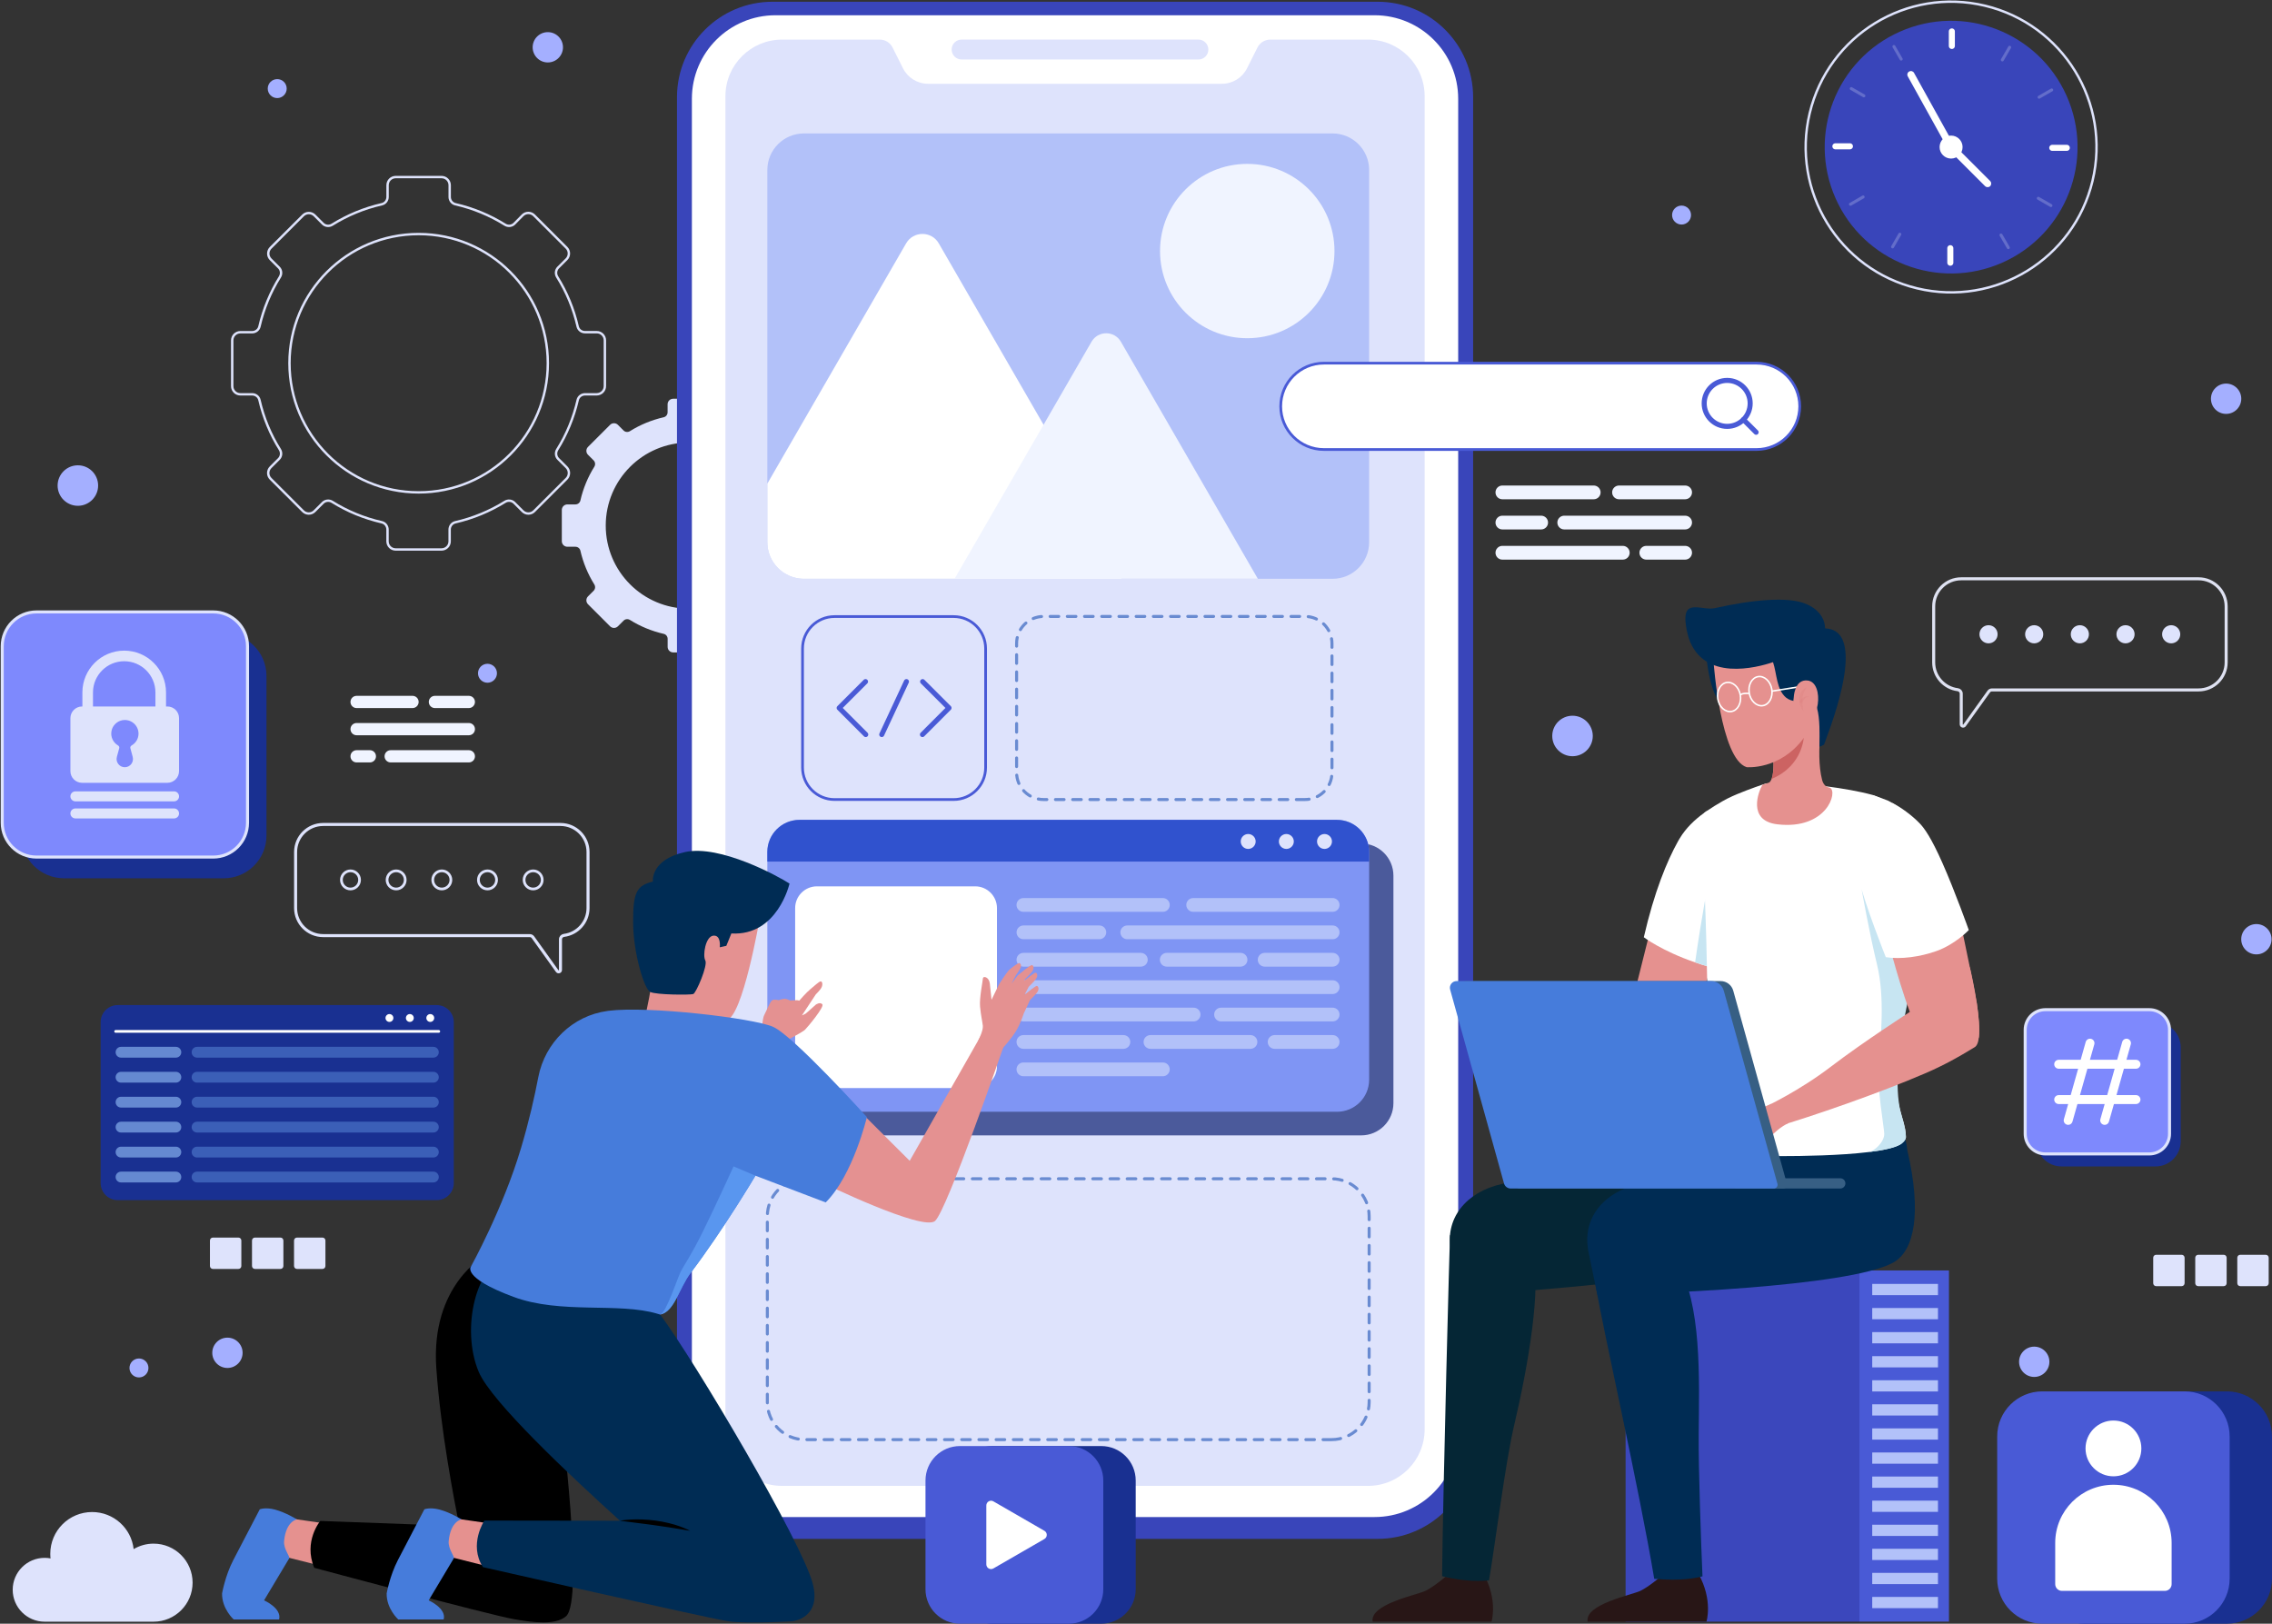 <svg width="750" height="536" viewBox="0 0 750 536" fill="none" xmlns="http://www.w3.org/2000/svg">
<rect x="0" y="0" width="750" height="536" fill="#333333" stroke="none"/>
<title>Mobile App Development Services Mobile</title>
<g clip-path="url(#clip0_33_6375)">
<path d="M199.677 127.467V112.341C199.677 110.866 198.481 109.656 196.99 109.656H193.092C191.955 109.656 190.937 108.888 190.686 107.767C189.342 101.894 187.039 96.375 183.938 91.417C183.318 90.428 183.436 89.144 184.263 88.318L187.009 85.573C188.058 84.525 188.058 82.828 187.009 81.781L176.305 71.082C175.257 70.034 173.559 70.034 172.51 71.082L169.794 73.842C168.967 74.668 167.682 74.786 166.693 74.166C161.717 71.067 156.21 68.766 150.334 67.423C149.226 67.172 148.444 66.154 148.444 65.017V61.136C148.444 59.661 147.248 58.451 145.757 58.451H130.623C129.147 58.451 127.936 59.646 127.936 61.136V65.017C127.936 66.154 127.168 67.172 126.046 67.423C120.17 68.766 114.648 71.067 109.672 74.166C108.683 74.786 107.398 74.668 106.571 73.842L103.84 71.112C102.792 70.064 101.094 70.064 100.045 71.112L89.341 81.81C88.293 82.858 88.293 84.555 89.341 85.603L92.073 88.333C92.899 89.159 93.017 90.443 92.397 91.431C89.297 96.404 87.008 101.909 85.65 107.782C85.399 108.888 84.38 109.67 83.243 109.67H79.345C77.869 109.67 76.658 110.866 76.658 112.356V127.482C76.658 128.957 77.854 130.167 79.345 130.167H83.243C84.38 130.167 85.399 130.935 85.65 132.056C86.993 137.929 89.297 143.448 92.397 148.406C93.017 149.395 92.899 150.679 92.073 151.505L89.326 154.25C88.278 155.298 88.278 156.995 89.326 158.042L100.031 168.741C101.079 169.788 102.777 169.788 103.825 168.741L106.571 165.996C107.398 165.17 108.683 165.052 109.672 165.671C114.633 168.77 120.155 171.057 126.031 172.4C127.139 172.651 127.921 173.669 127.921 174.806V178.701C127.921 180.177 129.117 181.387 130.608 181.387H145.742C147.218 181.387 148.429 180.192 148.429 178.701V174.806C148.429 173.669 149.212 172.651 150.319 172.4C156.195 171.057 161.703 168.755 166.678 165.671C167.668 165.052 168.952 165.17 169.779 165.996L172.525 168.741C173.573 169.788 175.271 169.788 176.32 168.741L187.024 158.042C188.072 156.995 188.072 155.298 187.024 154.25L184.278 151.505C183.451 150.679 183.333 149.395 183.953 148.406C187.054 143.448 189.342 137.929 190.7 132.056C190.951 130.949 191.97 130.167 193.107 130.167H197.005C198.481 130.138 199.677 128.942 199.677 127.467ZM138.197 162.543C114.633 162.543 95.557 143.433 95.557 119.882C95.557 96.36 114.633 77.265 138.197 77.265C161.762 77.265 180.838 96.375 180.838 119.882C180.838 143.433 161.762 162.543 138.197 162.543Z" stroke="#DEE3FC" stroke-width="0.79" stroke-miterlimit="10"/>
<path d="M269.278 178.657V168.342C269.278 167.339 268.466 166.512 267.447 166.512H264.789C264.007 166.512 263.328 165.981 263.151 165.228C262.235 161.229 260.67 157.467 258.559 154.087C258.131 153.409 258.219 152.538 258.78 151.977L260.641 150.118C261.349 149.41 261.349 148.244 260.641 147.535L253.347 140.246C252.638 139.537 251.472 139.537 250.763 140.246L248.903 142.105C248.342 142.666 247.471 142.754 246.791 142.326C243.41 140.216 239.645 138.652 235.644 137.737C234.891 137.56 234.359 136.881 234.359 136.099V133.458C234.359 132.454 233.547 131.628 232.529 131.628H222.208C221.204 131.628 220.377 132.44 220.377 133.458V136.099C220.377 136.881 219.846 137.56 219.093 137.737C215.092 138.652 211.327 140.216 207.946 142.326C207.266 142.754 206.395 142.666 205.834 142.105L203.974 140.246C203.265 139.537 202.099 139.537 201.39 140.246L194.096 147.535C193.388 148.244 193.388 149.41 194.096 150.118L195.957 151.977C196.518 152.538 196.606 153.409 196.178 154.087C194.067 157.467 192.502 161.229 191.586 165.228C191.409 165.981 190.73 166.512 189.947 166.512H187.29C186.286 166.512 185.459 167.324 185.459 168.342V178.657C185.459 179.66 186.271 180.487 187.29 180.487H189.947C190.73 180.487 191.409 181.018 191.586 181.77C192.502 185.77 194.067 189.532 196.178 192.912C196.606 193.59 196.518 194.461 195.957 195.022L194.096 196.881C193.388 197.589 193.388 198.755 194.096 199.464L201.39 206.753C202.099 207.462 203.265 207.462 203.974 206.753L205.849 204.879C206.41 204.318 207.281 204.23 207.96 204.658C211.341 206.768 215.106 208.332 219.108 209.247C219.861 209.424 220.392 210.103 220.392 210.885V213.541C220.392 214.545 221.204 215.371 222.223 215.371H232.543C233.547 215.371 234.374 214.559 234.374 213.541V210.885C234.374 210.103 234.906 209.424 235.659 209.247C239.66 208.332 243.425 206.768 246.806 204.658C247.485 204.23 248.356 204.318 248.917 204.879L250.793 206.753C251.501 207.462 252.668 207.462 253.376 206.753L260.67 199.464C261.379 198.755 261.379 197.589 260.67 196.881L258.795 195.007C258.234 194.446 258.145 193.576 258.574 192.897C260.685 189.518 262.25 185.755 263.165 181.756C263.343 181.003 264.022 180.472 264.804 180.472H267.462C268.466 180.487 269.278 179.675 269.278 178.657ZM227.376 200.924C212.227 200.924 199.958 188.632 199.958 173.492C199.958 158.367 212.227 146.089 227.376 146.089C242.524 146.089 254.794 158.381 254.794 173.492C254.809 188.647 242.539 200.924 227.376 200.924Z" fill="#DEE3FC"/>
<path d="M75.079 451.579C77.843 451.579 80.084 449.339 80.084 446.576C80.084 443.813 77.843 441.574 75.079 441.574C72.314 441.574 70.073 443.813 70.073 446.576C70.073 449.339 72.314 451.579 75.079 451.579Z" fill="#A4AFFF"/>
<path d="M744.847 315.051C747.611 315.051 749.852 312.812 749.852 310.049C749.852 307.286 747.611 305.046 744.847 305.046C742.083 305.046 739.842 307.286 739.842 310.049C739.842 312.812 742.083 315.051 744.847 315.051Z" fill="#A4AFFF"/>
<path d="M734.851 136.631C737.615 136.631 739.856 134.391 739.856 131.628C739.856 128.866 737.615 126.626 734.851 126.626C732.087 126.626 729.846 128.866 729.846 131.628C729.846 134.391 732.087 136.631 734.851 136.631Z" fill="#A4AFFF"/>
<path d="M555.092 74.123C556.821 74.123 558.222 72.722 558.222 70.994C558.222 69.266 556.821 67.866 555.092 67.866C553.363 67.866 551.962 69.266 551.962 70.994C551.962 72.722 553.363 74.123 555.092 74.123Z" fill="#A4AFFF"/>
<path d="M94.641 29.248C94.641 30.974 93.238 32.376 91.511 32.376C89.784 32.376 88.381 30.974 88.381 29.248C88.381 27.521 89.784 26.119 91.511 26.119C93.238 26.105 94.641 27.506 94.641 29.248Z" fill="#A4AFFF"/>
<path d="M164.049 222.248C164.049 223.975 162.647 225.376 160.919 225.376C159.192 225.376 157.789 223.975 157.789 222.248C157.789 220.521 159.192 219.12 160.919 219.12C162.647 219.12 164.049 220.521 164.049 222.248Z" fill="#A4AFFF"/>
<path d="M49.003 451.579C49.003 453.305 47.601 454.707 45.873 454.707C44.146 454.707 42.743 453.305 42.743 451.579C42.743 449.852 44.146 448.45 45.873 448.45C47.601 448.45 49.003 449.852 49.003 451.579Z" fill="#A4AFFF"/>
<path d="M671.511 454.544C674.275 454.544 676.516 452.305 676.516 449.542C676.516 446.779 674.275 444.54 671.511 444.54C668.747 444.54 666.506 446.779 666.506 449.542C666.506 452.305 668.747 454.544 671.511 454.544Z" fill="#A4AFFF"/>
<path d="M180.837 20.615C183.602 20.615 185.842 18.376 185.842 15.613C185.842 12.85 183.602 10.61 180.837 10.61C178.073 10.61 175.832 12.85 175.832 15.613C175.832 18.376 178.073 20.615 180.837 20.615Z" fill="#A4AFFF"/>
<path d="M525.784 242.951C525.784 246.64 522.787 249.636 519.096 249.636C515.404 249.636 512.407 246.64 512.407 242.951C512.407 239.262 515.404 236.267 519.096 236.267C522.787 236.267 525.784 239.262 525.784 242.951Z" fill="#A4AFFF"/>
<path d="M32.393 160.285C32.393 163.974 29.396 166.97 25.705 166.97C22.014 166.97 19.017 163.974 19.017 160.285C19.017 156.596 22.014 153.601 25.705 153.601C29.396 153.601 32.393 156.581 32.393 160.285Z" fill="#A4AFFF"/>
<path d="M720.175 424.574H711.76C711.213 424.574 710.785 424.132 710.785 423.6V415.189C710.785 414.643 711.228 414.215 711.76 414.215H720.175C720.722 414.215 721.15 414.658 721.15 415.189V423.6C721.15 424.132 720.722 424.574 720.175 424.574Z" fill="#DEE3FC"/>
<path d="M734.054 424.574H725.639C725.092 424.574 724.664 424.132 724.664 423.6V415.189C724.664 414.643 725.107 414.215 725.639 414.215H734.054C734.601 414.215 735.029 414.658 735.029 415.189V423.6C735.029 424.132 734.601 424.574 734.054 424.574Z" fill="#DEE3FC"/>
<path d="M747.933 424.574H739.517C738.971 424.574 738.543 424.132 738.543 423.6V415.189C738.543 414.643 738.986 414.215 739.517 414.215H747.933C748.48 414.215 748.908 414.658 748.908 415.189V423.6C748.908 424.132 748.465 424.574 747.933 424.574Z" fill="#DEE3FC"/>
<path d="M78.695 418.893H70.279C69.733 418.893 69.305 418.45 69.305 417.919V409.508C69.305 408.962 69.748 408.534 70.279 408.534H78.695C79.241 408.534 79.669 408.976 79.669 409.508V417.919C79.684 418.45 79.241 418.893 78.695 418.893Z" fill="#DEE3FC"/>
<path d="M92.574 418.893H84.158C83.612 418.893 83.184 418.45 83.184 417.919V409.508C83.184 408.962 83.626 408.534 84.158 408.534H92.574C93.12 408.534 93.548 408.976 93.548 409.508V417.919C93.563 418.45 93.12 418.893 92.574 418.893Z" fill="#DEE3FC"/>
<path d="M106.453 418.893H98.037C97.491 418.893 97.062 418.45 97.062 417.919V409.508C97.062 408.962 97.505 408.534 98.037 408.534H106.453C106.999 408.534 107.427 408.976 107.427 409.508V417.919C107.427 418.45 106.999 418.893 106.453 418.893Z" fill="#DEE3FC"/>
<path d="M454.766 507.992H255C237.593 507.992 223.478 493.885 223.478 476.487V32.081C223.478 14.683 237.593 0.576 255 0.576H454.766C472.173 0.576 486.288 14.683 486.288 32.081V476.487C486.288 493.9 472.173 507.992 454.766 507.992Z" fill="#3945BA"/>
<path d="M453.747 500.791H256.004C240.753 500.791 228.395 488.44 228.395 473.197V32.627C228.395 17.383 240.753 5.032 256.004 5.032H453.747C468.999 5.032 481.357 17.383 481.357 32.627V473.197C481.357 488.44 468.999 500.791 453.747 500.791Z" fill="white"/>
<path d="M470.284 31.756V471.824C470.284 482.139 461.912 490.506 451.591 490.506H258.16C247.839 490.506 239.468 482.139 239.468 471.824V31.756C239.468 21.441 247.839 13.074 258.16 13.074H290.421C292.207 13.074 293.846 14.078 294.643 15.686L298.069 22.518C299.634 25.676 302.852 27.654 306.352 27.654H403.385C406.884 27.654 410.103 25.676 411.668 22.518L415.093 15.686C415.891 14.092 417.529 13.074 419.316 13.074H451.577C461.912 13.059 470.284 21.426 470.284 31.756Z" fill="#DEE3FC"/>
<path d="M395.604 19.641H317.44C315.624 19.641 314.147 18.165 314.147 16.35C314.147 14.535 315.624 13.06 317.44 13.06H395.589C397.405 13.06 398.882 14.535 398.882 16.35C398.897 18.165 397.42 19.641 395.604 19.641Z" fill="#DEE3FC"/>
<path d="M439.587 475.233H265.675C258.839 475.233 253.302 469.699 253.302 462.867V401.495C253.302 394.663 258.839 389.129 265.675 389.129H439.587C446.423 389.129 451.96 394.663 451.96 401.495V462.867C451.96 469.699 446.409 475.233 439.587 475.233Z" stroke="#698BD1" stroke-miterlimit="10" stroke-linecap="round" stroke-linejoin="round" stroke-dasharray="2.84 2.84"/>
<path d="M430.774 263.935H344.504C339.572 263.935 335.586 259.936 335.586 255.022V212.405C335.586 207.476 339.587 203.492 344.504 203.492H430.774C435.705 203.492 439.692 207.491 439.692 212.405V255.022C439.692 259.951 435.69 263.935 430.774 263.935Z" stroke="#698BD1" stroke-miterlimit="10" stroke-linecap="round" stroke-linejoin="round" stroke-dasharray="2.84 2.84"/>
<path d="M449.346 374.8H271.167C265.29 374.8 260.536 370.049 260.536 364.176V289.065C260.536 283.192 265.29 278.44 271.167 278.44H449.346C455.223 278.44 459.977 283.192 459.977 289.065V364.176C459.977 370.049 455.208 374.8 449.346 374.8Z" fill="#4B5A9B"/>
<path d="M451.96 281.259V356.414C451.96 362.272 447.206 367.009 441.344 367.009H263.918C258.056 367.009 253.302 362.272 253.302 356.414V281.259C253.302 275.401 258.056 270.649 263.918 270.649H441.344C447.206 270.649 451.96 275.401 451.96 281.259Z" fill="#7F95F4"/>
<path d="M321.928 359.173H269.661C265.704 359.173 262.485 355.956 262.485 352.001V299.763C262.485 295.809 265.704 292.592 269.661 292.592H321.928C325.885 292.592 329.103 295.809 329.103 299.763V352.001C329.103 355.956 325.885 359.173 321.928 359.173Z" fill="white"/>
<path d="M383.866 301.003H337.829C336.574 301.003 335.556 299.985 335.556 298.731C335.556 297.476 336.574 296.458 337.829 296.458H383.866C385.121 296.458 386.139 297.476 386.139 298.731C386.139 300 385.121 301.003 383.866 301.003Z" fill="#B2C1F9"/>
<path d="M362.9 310.049H337.844C336.589 310.049 335.57 309.031 335.57 307.776C335.57 306.522 336.589 305.504 337.844 305.504H362.9C364.155 305.504 365.173 306.522 365.173 307.776C365.159 309.045 364.14 310.049 362.9 310.049Z" fill="#B2C1F9"/>
<path d="M439.912 310.049H372.113C370.858 310.049 369.839 309.031 369.839 307.776C369.839 306.522 370.858 305.504 372.113 305.504H439.912C441.167 305.504 442.186 306.522 442.186 307.776C442.186 309.045 441.167 310.049 439.912 310.049Z" fill="#B2C1F9"/>
<path d="M376.601 319.094H337.829C336.574 319.094 335.556 318.076 335.556 316.822C335.556 315.568 336.574 314.549 337.829 314.549H376.601C377.856 314.549 378.875 315.568 378.875 316.822C378.875 318.076 377.856 319.094 376.601 319.094Z" fill="#B2C1F9"/>
<path d="M409.511 319.094H385.135C383.88 319.094 382.876 318.076 382.876 316.822C382.876 315.568 383.895 314.549 385.135 314.549H409.511C410.766 314.549 411.785 315.568 411.785 316.822C411.785 318.076 410.766 319.094 409.511 319.094Z" fill="#B2C1F9"/>
<path d="M439.912 319.094H417.47C416.215 319.094 415.196 318.076 415.196 316.822C415.196 315.568 416.215 314.549 417.47 314.549H439.912C441.167 314.549 442.186 315.568 442.186 316.822C442.186 318.076 441.167 319.094 439.912 319.094Z" fill="#B2C1F9"/>
<path d="M439.912 328.14H337.829C336.574 328.14 335.556 327.122 335.556 325.868C335.556 324.613 336.574 323.595 337.829 323.595H439.912C441.167 323.595 442.186 324.613 442.186 325.868C442.186 327.122 441.167 328.14 439.912 328.14Z" fill="#B2C1F9"/>
<path d="M394.024 337.186H337.844C336.589 337.186 335.57 336.168 335.57 334.914C335.57 333.659 336.589 332.641 337.844 332.641H394.024C395.279 332.641 396.297 333.659 396.297 334.914C396.283 336.168 395.264 337.186 394.024 337.186Z" fill="#B2C1F9"/>
<path d="M439.912 337.186H403.075C401.82 337.186 400.801 336.168 400.801 334.914C400.801 333.659 401.82 332.641 403.075 332.641H439.912C441.167 332.641 442.186 333.659 442.186 334.914C442.186 336.168 441.167 337.186 439.912 337.186Z" fill="#B2C1F9"/>
<path d="M370.843 346.232H337.829C336.574 346.232 335.556 345.213 335.556 343.959C335.556 342.705 336.574 341.687 337.829 341.687H370.843C372.098 341.687 373.117 342.705 373.117 343.959C373.117 345.213 372.098 346.232 370.843 346.232Z" fill="#B2C1F9"/>
<path d="M412.789 346.232H379.776C378.521 346.232 377.502 345.213 377.502 343.959C377.502 342.705 378.521 341.687 379.776 341.687H412.789C414.044 341.687 415.063 342.705 415.063 343.959C415.063 345.213 414.044 346.232 412.789 346.232Z" fill="#B2C1F9"/>
<path d="M439.912 346.232H420.762C419.507 346.232 418.488 345.213 418.488 343.959C418.488 342.705 419.507 341.687 420.762 341.687H439.912C441.167 341.687 442.186 342.705 442.186 343.959C442.186 345.213 441.167 346.232 439.912 346.232Z" fill="#B2C1F9"/>
<path d="M383.866 355.277H337.829C336.574 355.277 335.556 354.259 335.556 353.005C335.556 351.751 336.574 350.732 337.829 350.732H383.866C385.121 350.732 386.139 351.751 386.139 353.005C386.139 354.259 385.121 355.277 383.866 355.277Z" fill="#B2C1F9"/>
<path d="M439.912 301.003H393.876C392.621 301.003 391.603 299.985 391.603 298.731C391.603 297.476 392.621 296.458 393.876 296.458H439.912C441.167 296.458 442.186 297.476 442.186 298.731C442.186 300 441.167 301.003 439.912 301.003Z" fill="#B2C1F9"/>
<path d="M451.96 281.259V284.417H253.302V281.259C253.302 275.401 258.056 270.649 263.918 270.649H441.344C447.206 270.649 451.96 275.401 451.96 281.259Z" fill="#3052CE"/>
<path d="M414.503 277.776C414.503 279.134 413.395 280.241 412.037 280.241C410.679 280.241 409.571 279.134 409.571 277.776C409.571 276.419 410.679 275.312 412.037 275.312C413.395 275.312 414.503 276.419 414.503 277.776Z" fill="#DEE3FC"/>
<path d="M427.096 277.776C427.096 279.134 425.989 280.241 424.631 280.241C423.272 280.241 422.165 279.134 422.165 277.776C422.165 276.419 423.272 275.312 424.631 275.312C425.989 275.312 427.096 276.419 427.096 277.776Z" fill="#DEE3FC"/>
<path d="M439.691 277.776C439.691 279.134 438.584 280.241 437.225 280.241C435.867 280.241 434.76 279.134 434.76 277.776C434.76 276.419 435.867 275.312 437.225 275.312C438.584 275.312 439.691 276.419 439.691 277.776Z" fill="#DEE3FC"/>
<path d="M314.797 263.935H275.479C269.647 263.935 264.922 259.213 264.922 253.384V214.088C264.922 208.259 269.647 203.537 275.479 203.537H314.797C320.629 203.537 325.354 208.259 325.354 214.088V253.384C325.354 259.213 320.629 263.935 314.797 263.935Z" stroke="#495AD6" stroke-width="0.896" stroke-miterlimit="10"/>
<path d="M285.71 225.007L277.014 233.699L285.784 242.479" stroke="#495AD6" stroke-width="1.672" stroke-miterlimit="10" stroke-linecap="round" stroke-linejoin="round"/>
<path d="M304.565 225.007L313.276 233.699L304.506 242.479" stroke="#495AD6" stroke-width="1.672" stroke-miterlimit="10" stroke-linecap="round" stroke-linejoin="round"/>
<path d="M299.219 225.007L291.069 242.479" stroke="#495AD6" stroke-width="1.672" stroke-miterlimit="10" stroke-linecap="round" stroke-linejoin="round"/>
<path d="M451.96 56.119V178.996C451.96 185.666 446.556 191.067 439.883 191.067H265.379C258.72 191.067 253.302 185.666 253.302 178.996V56.119C253.302 49.449 258.72 44.048 265.379 44.048H439.883C446.556 44.048 451.96 49.449 451.96 56.119Z" fill="#B2C1F9"/>
<path d="M411.727 111.648C427.627 111.648 440.518 98.765 440.518 82.873C440.518 66.981 427.627 54.098 411.727 54.098C395.826 54.098 382.936 66.981 382.936 82.873C382.936 98.765 395.826 111.648 411.727 111.648Z" fill="#F0F4FF"/>
<path d="M370.075 191.067H265.379C258.72 191.067 253.302 185.666 253.302 178.996V159.651L299.116 80.335C301.508 76.188 307.503 76.188 309.895 80.335L344.488 140.216L370.179 184.692C371.419 186.817 371.227 189.237 370.075 191.067Z" fill="white"/>
<path d="M415.226 191.067H315.106L344.488 140.217L360.316 112.814C362.471 109.08 367.861 109.08 370.016 112.814L415.226 191.067Z" fill="#F0F4FF"/>
<path d="M613.812 419.395H536.622V535.322H613.812V419.395Z" fill="#3B47BC"/>
<path d="M613.805 535.313H643.364V419.386H613.805V535.313Z" fill="#495AD6"/>
<path d="M639.738 423.836H618.034V427.54H639.738V423.836Z" fill="#B2C1F9"/>
<path d="M639.738 431.79H618.034V435.493H639.738V431.79Z" fill="#B2C1F9"/>
<path d="M639.738 439.744H618.034V443.448H639.738V439.744Z" fill="#B2C1F9"/>
<path d="M639.738 447.683H618.034V451.387H639.738V447.683Z" fill="#B2C1F9"/>
<path d="M639.738 455.636H618.034V459.34H639.738V455.636Z" fill="#B2C1F9"/>
<path d="M639.738 463.575H618.034V467.279H639.738V463.575Z" fill="#B2C1F9"/>
<path d="M639.738 471.529H618.034V475.233H639.738V471.529Z" fill="#B2C1F9"/>
<path d="M639.738 479.482H618.034V483.186H639.738V479.482Z" fill="#B2C1F9"/>
<path d="M639.738 487.422H618.034V491.126H639.738V487.422Z" fill="#B2C1F9"/>
<path d="M639.738 495.375H618.034V499.079H639.738V495.375Z" fill="#B2C1F9"/>
<path d="M639.738 503.329H618.034V507.033H639.738V503.329Z" fill="#B2C1F9"/>
<path d="M639.738 511.268H618.034V514.972H639.738V511.268Z" fill="#B2C1F9"/>
<path d="M639.738 519.222H618.034V522.926H639.738V519.222Z" fill="#B2C1F9"/>
<path d="M639.738 527.161H618.034V530.865H639.738V527.161Z" fill="#B2C1F9"/>
<path d="M524.087 535.321H563.316C563.316 535.321 565.502 528.342 560.762 519.694C560.762 519.694 557.602 522.218 548.153 520.506C548.153 520.506 544.211 523.856 541.479 525.169C538.718 526.497 523.024 529.566 524.087 535.321Z" fill="#281616"/>
<path d="M526.818 424.766C529.357 439.876 541.036 490.993 546.071 521.185C555.254 521.967 559.669 520.919 562.002 520.373C561.544 509.837 560.643 484.648 560.747 473.61C560.924 454.943 561.795 430.329 553.571 416.812L525.917 418.981C526.079 420.442 526.242 421.623 526.375 422.478C526.508 423.305 526.67 424.057 526.818 424.766Z" fill="#002C54"/>
<path d="M453.128 535.321H492.357C492.357 535.321 494.542 528.342 489.803 519.694C489.803 519.694 486.643 522.218 477.194 520.506C477.194 520.506 473.252 523.856 470.52 525.169C467.774 526.497 452.065 529.566 453.128 535.321Z" fill="#281616"/>
<path d="M476.042 520.314C483.542 522.173 488.961 521.982 491.53 521.701C493.612 509.557 496.904 482.862 499.872 470.334C504.479 450.87 508.982 424.117 505.852 414.569L478.655 407.737C478.567 408.607 476.352 490.506 476.042 520.314Z" fill="#052635"/>
<path d="M584.282 379.877C583.736 374.505 583.101 370.58 583.101 370.58L552.716 378.017L526.907 383.89C517.339 386.015 505.779 388.583 495.591 390.885C484.149 393.482 476.559 402.159 479.069 413.61L481.934 427.496C497.924 427.275 573.135 420.073 579.558 416.827C586.837 413.153 589.022 400.196 584.282 379.877Z" fill="#052635"/>
<path d="M629.653 379.876C629.107 374.505 626.479 368.735 626.479 368.735L598.087 378.002L572.278 383.876C562.711 386 551.15 388.568 540.962 390.87C529.52 393.467 521.931 402.144 524.441 413.595L527.305 427.481C543.295 427.26 610.149 424.928 624.929 416.812C632.06 412.902 634.378 400.196 629.653 379.876Z" fill="#002C54"/>
<path d="M544.595 336.36C544.595 336.36 558.09 330.265 561.81 336.374C563.848 339.724 562.43 345.936 557.839 348.548C553.232 351.16 527.231 362.154 502.678 368.278C502.678 368.278 501.63 364.869 499.932 361.283C499.932 361.283 510.946 356.723 521.887 349.035C532.842 341.332 544.595 336.36 544.595 336.36Z" fill="#E5918F"/>
<path d="M547.976 294.23L536.415 340.403C536.415 340.403 537.611 352.075 549.408 346.35C561.205 340.624 569.015 303.836 569.015 303.836L547.976 294.23Z" fill="#E5918F"/>
<path d="M567.539 320.054C566.107 319.714 564.748 319.331 563.42 318.932C562.076 318.534 560.791 318.121 559.566 317.693C548.581 313.93 542.631 309.4 542.631 309.4C546.086 294.392 550.249 284.299 553.955 277.658C554.059 277.496 554.147 277.348 554.236 277.171C554.339 277.009 554.428 276.847 554.531 276.684C556.524 273.379 559.389 270.605 562.578 268.317C562.903 268.081 563.213 267.875 563.552 267.639L564.911 291.751L565.147 294.23L567.539 320.054Z" fill="white"/>
<path d="M567.539 320.054C566.107 319.714 564.749 319.331 563.42 318.932C562.076 318.534 560.792 318.121 559.566 317.693C561.87 301.461 563.966 291.249 563.966 291.249L565.147 294.23L567.539 320.054Z" fill="#C7E5F2"/>
<path d="M635.826 278.366C635.545 285.509 634.29 296.96 633.212 308.47C632.873 312.114 632.533 315.789 632.253 319.316C632.061 321.514 628.739 333.275 628.606 335.385C628.015 345.449 623.084 352.975 627.749 368.307C628.871 371.982 629.152 373.87 629.152 375.376C629.152 376.423 627.794 377.53 627.247 377.825C625.284 378.961 621.445 379.744 616.764 380.319H616.75C607.551 381.441 595.149 381.647 587.663 381.647C577.609 381.647 562.519 380.053 560.614 377.515C558.872 375.199 560.482 371.819 561.308 367.171C565.014 346.172 563.7 335.223 563.464 320.053C563.464 319.67 563.449 319.301 563.449 318.902C563.065 295.513 561.53 275.504 562.608 268.288C562.933 268.052 563.243 267.845 563.582 267.609C565.177 266.517 566.742 265.558 568.248 264.702C568.381 264.643 568.543 264.54 568.705 264.436C569.163 264.171 569.65 263.92 570.093 263.684C570.256 263.58 570.433 263.507 570.625 263.418C574.036 261.751 578.996 259.98 581.846 258.991C582.215 258.873 582.54 258.755 582.82 258.681C585.508 258.519 588.416 258.489 591.561 258.563C594.293 258.652 598.471 259.006 603.019 259.596C603.033 259.596 603.033 259.596 603.033 259.596C608.171 260.26 613.782 261.219 618.241 262.444C618.241 262.444 618.285 262.459 618.33 262.474C619.171 262.739 624.619 264.776 630.289 270.841C632.134 272.892 634.083 275.356 635.826 278.366Z" fill="white"/>
<path d="M627.749 368.322C628.871 371.997 629.152 373.885 629.152 375.391C629.152 376.438 627.793 377.545 627.247 377.84C625.283 378.976 621.445 379.759 616.764 380.334C618.684 380.098 622.006 377.058 622.006 374.299C622.006 372.366 619.51 359.35 620.19 350.954C620.884 342.572 622.242 329.218 619.643 318.519C617.03 307.835 614.579 293.772 614.579 293.772L629.24 302.626C629.24 302.626 631.13 305.268 633.212 308.485C632.873 312.13 632.533 315.804 632.252 319.331C632.061 321.529 623.069 352.99 627.749 368.322Z" fill="#C7E5F2"/>
<path d="M563.257 216.566C563.257 216.566 564.527 231.884 569.606 232.917C574.685 233.95 573.444 227.442 573.444 227.442L572.736 220.167L563.257 216.566Z" fill="#002C54"/>
<path d="M586.689 272.11C576.737 270.929 580.458 261.264 581.816 259.036C582.185 258.917 583.883 258.401 584.016 258.312C584.031 258.298 584.046 258.298 584.046 258.298C584.371 258.032 584.622 257.634 584.813 257.147C585.788 254.594 585.345 249.518 585.301 249.193C585.301 249.178 585.301 249.178 585.301 249.178V248.263C585.463 247.658 585.626 247.083 585.758 246.537L590.985 242.42L602.059 233.713C602.059 233.713 599.12 248.263 601.483 257.442C601.66 258.135 602.029 259.109 602.945 259.641C602.945 259.655 602.959 259.641 602.959 259.641C603.255 259.832 603.624 259.965 604.067 260.039C606.813 261.308 603.033 274.043 586.689 272.11Z" fill="#E5918F"/>
<path d="M595.473 242.951C595.473 242.951 595.385 252.661 584.828 257.132C585.803 254.594 585.36 249.518 585.33 249.193L589.745 245.725L595.473 242.951Z" fill="#CC6362"/>
<path d="M565.678 218.75C565.678 218.75 567.981 250.55 576.574 253.251C576.574 253.251 587.515 254.284 595.369 243.718C597.628 240.678 600.493 239.985 601.423 236.31C602.944 230.334 605.085 219.326 602.353 212.685C598.47 203.241 566.047 195.73 565.678 218.75Z" fill="#E5918F"/>
<path d="M602.486 207.447C602.339 201.677 596.492 199.508 596.492 199.508C590.675 196.778 578.568 197.958 566.092 200.747C563.168 201.397 559.492 199.611 557.454 201.028C554.989 202.74 557.439 210.561 557.439 210.561C562.253 225.125 579.956 220.388 585.286 218.588C586.555 222.336 586.393 227.545 589.538 230.246C591.339 231.78 594.454 231.825 597.644 231.293C598.028 232.031 599.504 232.695 599.799 233.713C600.803 237.122 600.656 242.449 600.626 246.552L602.132 245.814C602.339 244.692 617.871 207.919 602.486 207.447Z" fill="#002C54"/>
<path d="M574.493 229.449C574.936 232.09 573.637 234.51 571.584 234.864C569.532 235.218 567.494 233.359 567.051 230.718C566.609 228.076 567.908 225.656 569.96 225.302C572.012 224.963 574.05 226.807 574.493 229.449Z" stroke="white" stroke-width="0.501" stroke-miterlimit="10"/>
<path d="M584.873 227.516C585.316 230.157 584.016 232.577 581.964 232.931C579.912 233.285 577.874 231.426 577.431 228.785C576.988 226.143 578.288 223.723 580.34 223.369C582.392 223.015 584.43 224.874 584.873 227.516Z" stroke="white" stroke-width="0.501" stroke-miterlimit="10"/>
<path d="M574.493 229.449C574.493 229.449 574.951 228.711 577.343 228.917" stroke="white" stroke-width="0.501" stroke-miterlimit="10"/>
<path d="M584.961 228.15L593.834 226.733" stroke="white" stroke-width="0.501" stroke-miterlimit="10"/>
<path d="M594.484 237.993C600.596 240.339 602.501 225.302 596.698 224.638C592.299 224.136 592.121 230.275 592.121 230.275C592.121 230.275 590.999 236.65 594.484 237.993Z" fill="#E5918F"/>
<g opacity="0.5">
<g opacity="0.5">
<path opacity="0.5" d="M596.506 226.896C596.506 226.896 596.108 227.309 595.753 227.973C595.384 228.637 595.074 229.552 595.015 230.541C594.956 231.028 594.971 231.53 595 232.002C595.015 232.474 595.074 232.931 595.104 233.315C595.148 233.713 595.178 234.053 595.207 234.289C595.237 234.525 595.237 234.673 595.237 234.673C595.237 234.673 595.148 234.569 595.015 234.363C594.897 234.156 594.676 233.876 594.513 233.492C594.336 233.108 594.159 232.651 594.07 232.135C593.952 231.618 593.923 231.043 593.967 230.452C594.026 229.877 594.174 229.301 594.41 228.8C594.646 228.298 594.986 227.899 595.296 227.604C595.931 227.014 596.506 226.896 596.506 226.896Z" fill="#CC6362"/>
</g>
<g opacity="0.5">
<path opacity="0.5" d="M597.451 229.744C597.451 229.744 597.2 229.774 596.86 229.906C596.521 230.024 596.093 230.275 595.783 230.585C595.458 230.91 595.251 231.293 595.148 231.603C595.03 231.913 595 232.12 595 232.12L593.996 231.766C593.996 231.766 594.114 231.515 594.365 231.175C594.601 230.836 595 230.423 595.473 230.157C595.945 229.892 596.462 229.759 596.846 229.744C597.215 229.715 597.451 229.744 597.451 229.744Z" fill="#CC6362"/>
</g>
</g>
<path d="M653.233 342.439C653.233 342.439 653.233 342.439 653.233 342.454C650.546 345.568 640.358 347.84 635.456 343.531C633.921 342.159 632.179 338.544 630.466 334.058C626.125 322.592 622.006 305.43 622.006 305.43L644.817 293.787C644.817 293.787 647.755 306.935 650.28 319.434C650.28 319.434 650.31 319.567 650.354 319.788C651.181 323.787 651.948 327.727 652.539 331.106C652.569 331.195 652.569 331.283 652.583 331.372C653.174 335.386 653.558 339.591 653.233 342.439Z" fill="#E5918F"/>
<path d="M613.383 289.463C615.583 298.612 622.507 315.966 622.507 315.966C627.35 316.763 633.861 315.877 639.25 313.944C645.466 311.716 649.911 307.024 649.911 307.024C649.911 307.024 645.319 294.126 641.199 284.859C637.508 276.537 635.279 273.438 633.684 271.785C631.278 269.262 627.38 266.369 624.633 265.056L613.383 289.463Z" fill="white"/>
<path d="M642.233 295.44L628.856 289.67L618.314 262.518C618.314 262.518 620.249 263.108 622.788 264.127C622.788 264.127 622.788 264.127 622.803 264.127C622.847 264.156 622.965 264.186 623.142 264.259C623.202 264.289 623.275 264.304 623.334 264.348C625.608 265.41 634.423 270.605 640.535 289.478C640.579 289.641 640.638 289.803 640.683 289.95C641.332 292.12 641.805 293.876 642.071 294.776C642.1 294.864 642.115 294.953 642.145 295.041C642.174 295.189 642.189 295.322 642.233 295.44Z" fill="white"/>
<path d="M653.234 342.439C653.234 342.439 653.234 342.439 653.234 342.454C653.042 344.122 652.584 345.317 651.757 345.745C651.624 345.833 649.749 346.94 649.616 347.029C646.826 348.726 641.776 351.633 635.486 354.333C620.235 360.914 598.073 368.558 586.128 372.056C586.128 372.056 584.947 368.676 583.102 365.164C583.102 365.164 593.909 360.147 604.525 352.016C615.156 343.9 630.467 334.043 630.467 334.043L634.335 329.498C634.335 329.498 648.066 316.866 650.281 319.404C650.281 319.404 650.31 319.537 650.354 319.759C650.679 321.072 651.772 325.927 652.54 331.077C652.569 331.165 652.569 331.254 652.584 331.342C653.174 335.386 653.558 339.591 653.234 342.439Z" fill="#E5918F"/>
<path d="M584.681 364.397C584.681 364.397 581.994 366.02 579.262 365.445C577.742 365.12 577.136 364.515 576.014 364.309C574.892 364.117 571.91 363.748 570.433 363.025C568.957 362.302 568.381 362.213 568.44 363.704C568.499 365.179 571.408 366.463 572.19 366.876C572.987 367.289 573.977 368.603 574.08 368.765C574.183 368.927 569.222 371.524 567.894 370.993C567.894 370.993 567.495 372.189 567.716 372.853C567.938 373.517 568.957 373.753 569.045 374.092C569.119 374.431 568.809 375.11 569.03 375.642C569.252 376.173 570.167 376.173 570.536 377.043C570.906 377.914 570.507 377.914 570.773 378.829C571.038 379.729 572.19 379.891 572.412 380.349C572.633 380.806 572.515 381.352 573.002 381.677C573.489 382.002 577.948 380.57 579.572 379.862C581.196 379.168 585.552 372.897 590.365 370.772L584.681 364.397Z" fill="#E5918F"/>
<path d="M607.477 392.346H572.78V388.952H607.477C608.407 388.952 609.175 389.704 609.175 390.649C609.175 391.593 608.407 392.346 607.477 392.346Z" fill="#375F84"/>
<path d="M588.696 392.346H501.836C500.802 392.346 499.887 391.652 499.606 390.649L481.83 326.679C481.431 325.263 482.509 323.861 483.971 323.861H567.967C569.93 323.861 571.643 325.159 572.16 327.048L589.877 390.782C590.099 391.578 589.508 392.346 588.696 392.346Z" fill="#375F84"/>
<path d="M585.566 392.346H498.706C497.672 392.346 496.757 391.652 496.477 390.649L478.7 326.679C478.301 325.263 479.379 323.861 480.841 323.861H564.837C566.801 323.861 568.513 325.159 569.03 327.048L586.748 390.782C586.954 391.578 586.364 392.346 585.566 392.346Z" fill="#467CDB"/>
<path d="M241.283 351.013L251.353 340.698C251.353 340.698 251.707 336.094 252.253 335.135C252.8 334.161 254.217 330.575 254.926 330.177C255.634 329.779 257.037 330.177 257.037 330.177C257.037 330.177 258.44 329.705 259.06 329.705C259.68 329.705 260.861 330.28 260.861 330.28C260.861 330.28 262.367 330.177 262.987 330.177C263.607 330.177 263.814 330.354 263.814 330.354C263.814 330.354 266.235 327.565 267.417 326.621C268.598 325.676 270.384 323.95 270.916 323.964C271.418 323.964 271.639 324.85 271.27 325.794C270.901 326.739 269.307 328.244 269.307 328.244L264.729 335.194C264.729 335.194 265.512 334.884 265.925 334.619C266.339 334.353 269.144 331.741 269.307 331.638C269.469 331.535 270.724 330.693 271.462 331.535C272.2 332.376 266.664 338.987 265.778 339.887C264.892 340.772 259.813 343.354 259.813 343.354C259.813 343.354 254.439 353.005 253.922 353.625C253.405 354.245 241.283 351.013 241.283 351.013Z" fill="#E49191"/>
<path d="M250.748 303.423C250.748 303.423 245.122 335.961 239.836 336.714C239.836 336.714 218.723 337.57 214.013 311.952C209.938 289.744 226.297 285.007 233.96 286.704C241.608 288.416 252.401 289.523 250.748 303.423Z" fill="#E49191"/>
<path d="M232.085 331.52C232.085 331.52 229.133 335.504 228.084 345.155C228.084 345.155 219.285 346.409 211.179 342.233C211.179 342.233 215.549 328.613 216.081 313.827" fill="#E49191"/>
<path d="M226.135 281.274C214.589 283.827 215.519 291.013 215.519 291.013C210.115 292.356 208.949 294.584 208.993 304.545C209.038 314.52 212.64 326.488 214.633 327.462C216.627 328.436 227.907 328.48 228.852 328.141C229.797 327.801 233.739 318.652 232.824 317.044C231.908 315.435 232.868 309.105 235.496 308.869C238.124 308.632 237.607 312.705 237.607 312.705L239.763 312.233L241.431 308.145C256.683 309.046 260.625 291.677 260.625 291.677C256.964 289.287 237.666 278.721 226.135 281.274Z" fill="#002C54"/>
<path d="M98.008 501.559L109.672 503.241L105.803 516.861L93.165 513.674C93.165 513.674 88.027 506.709 95.793 501.559C96.177 501.323 97.402 501.426 98.008 501.559Z" fill="#E5918F"/>
<path d="M185.119 466.586L167.918 414.54C167.918 414.54 162.706 412.68 160.033 414.54C160.033 414.54 142.109 424.176 144.028 451.623C145.475 472.326 149.846 494.771 151.618 503.772L105.729 502.075C105.729 502.075 100.074 508.804 103.736 517.555C103.736 517.555 161.406 533.049 169.527 534.481C176.127 535.646 183.362 536.546 186.846 533.551C192.973 528.298 185.119 466.586 185.119 466.586Z" fill="black"/>
<path d="M152.342 501.559L164.006 503.241L160.137 516.861L147.499 513.674C147.499 513.674 142.361 506.709 150.127 501.559C150.511 501.323 151.736 501.426 152.342 501.559Z" fill="#E5918F"/>
<path d="M148.119 508.701C147.853 511.386 150.201 513.792 149.772 514.471C149.344 515.135 141.504 528.297 141.504 528.297C141.504 528.297 147.425 530.88 146.465 534.598H131.464C131.464 534.598 127.552 531.072 127.64 526.01C127.64 526.01 128.659 520.181 131.331 515.031C134.004 509.881 140.087 498.238 140.087 498.238C140.087 498.238 141.932 497.486 145.092 498.327C148.783 499.316 152.341 501.573 152.341 501.573C152.341 501.573 148.754 502.075 148.119 508.701Z" fill="#467CDB"/>
<path d="M268.258 522.631C264.552 508.819 229.723 449.867 217.926 433.944C193.712 423.438 167.918 414.525 167.918 414.525C157.243 417.078 151.987 438.563 158.04 452.892C162.189 462.72 188.529 487.451 204.667 502.016L159.901 501.957C159.901 501.957 154.63 509.837 159.413 517.319C159.413 517.319 233.857 534.23 240.383 535.189C246.909 536.148 261.57 535.189 261.57 535.189C261.57 535.189 271.374 534.259 268.258 522.631Z" fill="#002C54"/>
<path d="M93.785 508.701C93.519 511.386 95.867 513.792 95.438 514.471C95.01 515.135 87.17 528.297 87.17 528.297C87.17 528.297 93.091 530.88 92.131 534.598H77.13C77.13 534.598 73.218 531.072 73.306 526.01C73.306 526.01 74.325 520.181 76.997 515.031C79.67 509.881 85.753 498.238 85.753 498.238C85.753 498.238 87.598 497.486 90.758 498.327C94.449 499.316 98.007 501.573 98.007 501.573C98.007 501.573 94.42 502.075 93.785 508.701Z" fill="#467CDB"/>
<path d="M324.306 340.993L300.298 383.197L283.097 366.064L268.864 387.24L272.998 389.217L271.507 390.457C271.507 390.457 304.683 406.601 308.67 403.044C312.641 399.488 331.171 345.789 331.171 345.789L324.306 340.993Z" fill="#E49191"/>
<path d="M286.168 368.765C286.168 368.765 281.635 387.875 272.57 396.935L249.374 388.111C249.374 388.111 238.611 406.202 228.084 420.074C224.038 425.43 222.695 432.971 217.94 433.959C217.645 433.856 217.365 433.767 217.069 433.694C204.18 429.828 185.163 433.93 169.468 428.101C152.134 421.652 155.501 418.022 155.501 418.022C155.501 418.022 166.013 399.09 171.978 379.036C174.636 370.167 176.481 361.948 177.707 355.529C179.907 344.166 189.017 335.283 200.503 333.733C200.636 333.718 200.754 333.689 200.887 333.674C214.028 332.007 248.429 336.065 255.118 338.928C261.806 341.79 286.168 368.765 286.168 368.765Z" fill="#467CDB"/>
<path d="M249.374 388.111C249.374 388.111 238.611 406.202 228.084 420.073C224.038 425.43 222.695 432.971 217.94 433.959C220.022 433.221 223.477 422.272 224.703 419.808C225.943 417.358 227.907 414.894 232.159 406.291C236.396 397.673 242.154 385.042 242.154 385.042L249.374 388.111Z" fill="#5996EF"/>
<path d="M204.667 502.016C204.667 502.016 205.036 501.928 205.671 501.854C206.321 501.78 207.236 501.647 208.343 501.603C210.558 501.485 213.526 501.574 216.464 501.972C217.926 502.179 219.387 502.444 220.746 502.784C222.104 503.108 223.344 503.477 224.393 503.861C225.441 504.215 226.282 504.613 226.888 504.879C227.478 505.145 227.803 505.322 227.803 505.322C227.803 505.322 227.434 505.277 226.799 505.174C226.164 505.041 225.249 504.923 224.171 504.731C222.001 504.363 219.136 503.905 216.257 503.521C214.825 503.3 213.378 503.138 212.02 502.961C210.661 502.784 209.392 502.636 208.314 502.488C206.129 502.223 204.667 502.016 204.667 502.016Z" fill="black"/>
<path d="M342.245 325.47C341.861 325.425 339.395 327.403 338.214 328.377L339.587 325.75C339.587 325.75 341.403 324.009 342.053 323.05C342.702 322.09 342.363 321.131 341.846 321.087C341.477 321.057 339.321 322.769 338.066 323.787L338.347 323.256C338.347 323.256 340.163 321.515 340.813 320.556C341.462 319.597 341.123 318.637 340.606 318.578C340.089 318.534 335.925 322.017 335.925 322.017L333.903 324.732L335.438 321.766C335.438 321.766 336.25 320.777 336.782 319.715C337.313 318.652 336.929 318.313 336.634 317.959C336.339 317.604 333.534 319.685 332.81 320.526C332.101 321.367 329.828 324.747 329.65 325.219L327.303 330.059C327.155 328.657 326.919 326.252 326.757 324.717C326.52 322.518 324.512 321.987 324.453 323.064C324.379 324.142 323.272 329.41 323.523 332.272C323.774 335.135 324.261 337.009 324.439 338.618C324.616 340.226 322.947 343.443 322.947 343.443C322.947 343.443 329.636 347.59 330.728 346.35C331.836 345.111 334.183 342.351 335.32 340.492C336.885 337.939 337.933 334.589 337.933 334.589L340.015 330.133C340.015 330.133 341.831 328.391 342.481 327.432C343.101 326.473 342.761 325.514 342.245 325.47Z" fill="#E49191"/>
<path d="M725.757 191.067H647.415C642.395 191.067 638.32 195.14 638.32 200.157V218.662C638.32 223.296 641.79 227.117 646.264 227.678C646.913 227.767 647.415 228.313 647.415 228.977V239.1C647.415 239.69 648.168 239.926 648.508 239.454L656.496 228.298C656.747 227.944 657.145 227.752 657.573 227.752H725.771C730.791 227.752 734.866 223.679 734.866 218.662V200.157C734.852 195.14 730.777 191.067 725.757 191.067Z" stroke="#DFE2F2" stroke-miterlimit="10"/>
<path d="M659.419 209.38C659.419 211.033 658.076 212.376 656.422 212.376C654.768 212.376 653.425 211.033 653.425 209.38C653.425 207.728 654.768 206.385 656.422 206.385C658.09 206.385 659.419 207.728 659.419 209.38Z" fill="#DEE3FC"/>
<path d="M674.494 209.38C674.494 211.033 673.151 212.376 671.497 212.376C669.844 212.376 668.5 211.033 668.5 209.38C668.5 207.728 669.844 206.385 671.497 206.385C673.166 206.385 674.494 207.728 674.494 209.38Z" fill="#DEE3FC"/>
<path d="M689.569 209.38C689.569 211.033 688.225 212.376 686.571 212.376C684.918 212.376 683.574 211.033 683.574 209.38C683.574 207.728 684.918 206.385 686.571 206.385C688.24 206.385 689.569 207.728 689.569 209.38Z" fill="#DEE3FC"/>
<path d="M704.644 209.38C704.644 211.033 703.3 212.376 701.647 212.376C699.993 212.376 698.649 211.033 698.649 209.38C698.649 207.728 699.993 206.385 701.647 206.385C703.315 206.385 704.644 207.728 704.644 209.38Z" fill="#DEE3FC"/>
<path d="M719.718 209.38C719.718 211.033 718.374 212.376 716.721 212.376C715.067 212.376 713.724 211.033 713.724 209.38C713.724 207.728 715.067 206.385 716.721 206.385C718.374 206.385 719.718 207.728 719.718 209.38Z" fill="#DEE3FC"/>
<path d="M106.675 272.169H185.016C190.036 272.169 194.111 276.242 194.111 281.259V299.764C194.111 304.397 190.642 308.219 186.168 308.78C185.518 308.868 185.016 309.414 185.016 310.078V320.201C185.016 320.792 184.263 321.028 183.924 320.555L175.936 309.4C175.685 309.045 175.286 308.854 174.858 308.854H106.675C101.655 308.854 97.58 304.781 97.58 299.764V281.259C97.58 276.227 101.655 272.169 106.675 272.169Z" stroke="#DEE3FC" stroke-miterlimit="10"/>
<path d="M172.998 290.467C172.998 292.119 174.342 293.462 175.995 293.462C177.649 293.462 178.993 292.119 178.993 290.467C178.993 288.814 177.649 287.471 175.995 287.471C174.342 287.486 172.998 288.814 172.998 290.467Z" stroke="#DEE3FC" stroke-width="0.896" stroke-miterlimit="10"/>
<path d="M157.924 290.467C157.924 292.119 159.267 293.462 160.921 293.462C162.575 293.462 163.918 292.119 163.918 290.467C163.918 288.814 162.575 287.471 160.921 287.471C159.267 287.486 157.924 288.814 157.924 290.467Z" stroke="#DEE3FC" stroke-width="0.896" stroke-miterlimit="10"/>
<path d="M142.849 290.467C142.849 292.119 144.192 293.462 145.846 293.462C147.499 293.462 148.843 292.119 148.843 290.467C148.843 288.814 147.499 287.471 145.846 287.471C144.192 287.486 142.849 288.814 142.849 290.467Z" stroke="#DEE3FC" stroke-width="0.896" stroke-miterlimit="10"/>
<path d="M127.773 290.467C127.773 292.119 129.117 293.462 130.771 293.462C132.424 293.462 133.768 292.119 133.768 290.467C133.768 288.814 132.424 287.471 130.771 287.471C129.117 287.486 127.773 288.814 127.773 290.467Z" stroke="#DEE3FC" stroke-width="0.896" stroke-miterlimit="10"/>
<path d="M112.699 290.467C112.699 292.119 114.043 293.462 115.696 293.462C117.35 293.462 118.694 292.119 118.694 290.467C118.694 288.814 117.35 287.471 115.696 287.471C114.043 287.486 112.699 288.814 112.699 290.467Z" stroke="#DEE3FC" stroke-width="0.896" stroke-miterlimit="10"/>
<path d="M579.823 148.391H437.034C429.165 148.391 422.771 142.017 422.771 134.137C422.771 126.271 429.15 119.882 437.034 119.882H579.838C587.707 119.882 594.1 126.257 594.1 134.137C594.086 142.017 587.707 148.391 579.823 148.391Z" fill="white" stroke="#495AD6" stroke-width="0.896" stroke-miterlimit="10"/>
<path d="M577.742 133.162C577.742 137.353 574.346 140.747 570.153 140.747C565.959 140.747 562.563 137.353 562.563 133.162C562.563 128.972 565.959 125.578 570.153 125.578C574.346 125.578 577.742 128.972 577.742 133.162Z" stroke="#495AD6" stroke-width="1.672" stroke-miterlimit="10"/>
<path d="M575.512 138.519L579.705 142.695" stroke="#495AD6" stroke-width="1.672" stroke-miterlimit="10" stroke-linecap="round"/>
<path d="M363.52 536H327.597C321.308 536 316.214 530.909 316.214 524.623V488.735C316.214 482.449 321.308 477.358 327.597 477.358H363.52C369.81 477.358 374.903 482.449 374.903 488.735V524.638C374.889 530.909 369.795 536 363.52 536Z" fill="#193091"/>
<path d="M352.816 536H316.893C310.604 536 305.51 530.909 305.51 524.623V488.735C305.51 482.449 310.604 477.358 316.893 477.358H352.816C359.105 477.358 364.199 482.449 364.199 488.735V524.638C364.199 530.909 359.105 536 352.816 536Z" fill="#495AD6"/>
<path d="M327.923 495.612L344.769 505.336C345.803 505.941 345.803 507.432 344.769 508.037L327.923 517.761C326.889 518.366 325.59 517.614 325.59 516.418V496.984C325.59 495.759 326.889 495.007 327.923 495.612Z" fill="white"/>
<path d="M735.118 536H688.151C679.942 536 673.269 529.345 673.269 521.125V474.185C673.269 465.98 679.927 459.311 688.151 459.311H735.118C743.327 459.311 750 465.966 750 474.185V521.125C750 529.345 743.342 536 735.118 536Z" fill="#193091"/>
<path d="M721.135 536H674.169C665.96 536 659.286 529.345 659.286 521.125V474.185C659.286 465.98 665.945 459.311 674.169 459.311H721.135C729.344 459.311 736.018 465.966 736.018 474.185V521.125C736.018 529.345 729.359 536 721.135 536Z" fill="#495AD6"/>
<path d="M706.873 478.14C706.873 483.231 702.753 487.348 697.659 487.348C692.566 487.348 688.446 483.216 688.446 478.14C688.446 473.049 692.58 468.932 697.659 468.932C702.753 468.932 706.873 473.063 706.873 478.14Z" fill="white"/>
<path d="M716.868 509.335V522.94C716.868 524.165 715.864 525.169 714.638 525.169H680.665C679.44 525.169 678.436 524.165 678.436 522.94V509.335C678.436 498.725 687.043 490.137 697.644 490.137C708.275 490.137 716.868 498.725 716.868 509.335Z" fill="white"/>
<path d="M526.094 164.816H495.93C494.675 164.816 493.671 163.797 493.671 162.543C493.671 161.289 494.69 160.271 495.93 160.271H526.094C527.349 160.271 528.368 161.289 528.368 162.543C528.368 163.797 527.349 164.816 526.094 164.816Z" fill="#F0F4FF"/>
<path d="M556.273 164.816H534.451C533.196 164.816 532.177 163.797 532.177 162.543C532.177 161.289 533.196 160.271 534.451 160.271H556.273C557.528 160.271 558.546 161.289 558.546 162.543C558.532 163.797 557.528 164.816 556.273 164.816Z" fill="#F0F4FF"/>
<path d="M508.746 174.776H495.93C494.675 174.776 493.671 173.758 493.671 172.503C493.671 171.249 494.69 170.231 495.93 170.231H508.746C510.001 170.231 511.019 171.249 511.019 172.503C511.019 173.758 510.001 174.776 508.746 174.776Z" fill="#F0F4FF"/>
<path d="M556.273 174.776H516.365C515.11 174.776 514.091 173.758 514.091 172.503C514.091 171.249 515.11 170.231 516.365 170.231H556.273C557.528 170.231 558.547 171.249 558.547 172.503C558.532 173.758 557.528 174.776 556.273 174.776Z" fill="#F0F4FF"/>
<path d="M535.691 184.737H495.93C494.675 184.737 493.671 183.719 493.671 182.464C493.671 181.21 494.69 180.192 495.93 180.192H535.691C536.946 180.192 537.965 181.21 537.965 182.464C537.965 183.719 536.946 184.737 535.691 184.737Z" fill="#F0F4FF"/>
<path d="M556.273 184.737H543.457C542.202 184.737 541.184 183.719 541.184 182.464C541.184 181.21 542.202 180.192 543.457 180.192H556.273C557.528 180.192 558.547 181.21 558.547 182.464C558.532 183.719 557.528 184.737 556.273 184.737Z" fill="#F0F4FF"/>
<path d="M144.162 396.182H38.861C35.745 396.182 33.221 393.659 33.221 390.545V337.422C33.221 334.309 35.745 331.785 38.861 331.785H144.162C147.278 331.785 149.802 334.309 149.802 337.422V390.545C149.802 393.659 147.278 396.182 144.162 396.182Z" fill="#193091"/>
<path d="M38.167 340.477H144.842" stroke="white" stroke-width="0.896" stroke-miterlimit="10" stroke-linecap="round"/>
<path d="M142.037 337.348C142.754 337.348 143.336 336.767 143.336 336.05C143.336 335.332 142.754 334.751 142.037 334.751C141.319 334.751 140.737 335.332 140.737 336.05C140.737 336.767 141.319 337.348 142.037 337.348Z" fill="white"/>
<path d="M135.289 337.348C136.006 337.348 136.588 336.767 136.588 336.05C136.588 335.332 136.006 334.751 135.289 334.751C134.571 334.751 133.989 335.332 133.989 336.05C133.989 336.767 134.571 337.348 135.289 337.348Z" fill="white"/>
<path d="M128.556 337.348C129.274 337.348 129.855 336.767 129.855 336.05C129.855 335.332 129.274 334.751 128.556 334.751C127.839 334.751 127.257 335.332 127.257 336.05C127.257 336.767 127.839 337.348 128.556 337.348Z" fill="white"/>
<path d="M58.055 349.139H39.953C38.964 349.139 38.167 348.342 38.167 347.353C38.167 346.365 38.964 345.568 39.953 345.568H58.055C59.044 345.568 59.842 346.365 59.842 347.353C59.842 348.342 59.044 349.139 58.055 349.139Z" fill="#6589D1"/>
<path d="M58.055 357.388H39.953C38.964 357.388 38.167 356.591 38.167 355.602C38.167 354.614 38.964 353.817 39.953 353.817H58.055C59.044 353.817 59.842 354.614 59.842 355.602C59.842 356.591 59.044 357.388 58.055 357.388Z" fill="#6589D1"/>
<path d="M58.055 365.622H39.953C38.964 365.622 38.167 364.825 38.167 363.836C38.167 362.848 38.964 362.051 39.953 362.051H58.055C59.044 362.051 59.842 362.848 59.842 363.836C59.842 364.825 59.044 365.622 58.055 365.622Z" fill="#6589D1"/>
<path d="M58.055 373.856H39.953C38.964 373.856 38.167 373.059 38.167 372.071C38.167 371.082 38.964 370.285 39.953 370.285H58.055C59.044 370.285 59.842 371.082 59.842 372.071C59.842 373.059 59.044 373.856 58.055 373.856Z" fill="#6589D1"/>
<path d="M58.055 382.105H39.953C38.964 382.105 38.167 381.308 38.167 380.319C38.167 379.331 38.964 378.534 39.953 378.534H58.055C59.044 378.534 59.842 379.331 59.842 380.319C59.842 381.308 59.044 382.105 58.055 382.105Z" fill="#6589D1"/>
<path d="M58.055 390.339H39.953C38.964 390.339 38.167 389.542 38.167 388.554C38.167 387.565 38.964 386.768 39.953 386.768H58.055C59.044 386.768 59.842 387.565 59.842 388.554C59.842 389.542 59.044 390.339 58.055 390.339Z" fill="#6589D1"/>
<path d="M143.055 349.139H65.053C64.064 349.139 63.267 348.342 63.267 347.353C63.267 346.365 64.064 345.568 65.053 345.568H143.055C144.044 345.568 144.841 346.365 144.841 347.353C144.841 348.342 144.044 349.139 143.055 349.139Z" fill="#3B5FB7"/>
<path d="M143.055 357.388H65.053C64.064 357.388 63.267 356.591 63.267 355.602C63.267 354.614 64.064 353.817 65.053 353.817H143.055C144.044 353.817 144.841 354.614 144.841 355.602C144.841 356.591 144.044 357.388 143.055 357.388Z" fill="#3B5FB7"/>
<path d="M143.055 365.622H65.053C64.064 365.622 63.267 364.825 63.267 363.836C63.267 362.848 64.064 362.051 65.053 362.051H143.055C144.044 362.051 144.841 362.848 144.841 363.836C144.841 364.825 144.044 365.622 143.055 365.622Z" fill="#3B5FB7"/>
<path d="M143.055 373.856H65.053C64.064 373.856 63.267 373.059 63.267 372.071C63.267 371.082 64.064 370.285 65.053 370.285H143.055C144.044 370.285 144.841 371.082 144.841 372.071C144.841 373.059 144.044 373.856 143.055 373.856Z" fill="#3B5FB7"/>
<path d="M143.055 382.105H65.053C64.064 382.105 63.267 381.308 63.267 380.319C63.267 379.331 64.064 378.534 65.053 378.534H143.055C144.044 378.534 144.841 379.331 144.841 380.319C144.841 381.308 144.044 382.105 143.055 382.105Z" fill="#3B5FB7"/>
<path d="M143.055 390.339H65.053C64.064 390.339 63.267 389.542 63.267 388.554C63.267 387.565 64.064 386.768 65.053 386.768H143.055C144.044 386.768 144.841 387.565 144.841 388.554C144.841 389.542 144.044 390.339 143.055 390.339Z" fill="#3B5FB7"/>
<path d="M690.752 59.716C696.928 33.949 681.036 8.057 655.256 1.884C629.475 -4.29 603.569 11.594 597.392 37.36C591.215 63.126 607.107 89.019 632.888 95.192C658.668 101.365 684.575 85.482 690.752 59.716Z" stroke="#DEE3FC" stroke-width="0.79" stroke-miterlimit="10"/>
<path d="M660.957 86.707C682.031 77.389 691.557 52.76 682.233 31.698C672.909 10.636 648.267 1.116 627.194 10.435C606.12 19.753 596.594 44.381 605.918 65.444C615.242 86.506 639.884 96.026 660.957 86.707Z" fill="#3945BA"/>
<path d="M647.859 48.549C647.859 50.645 646.161 52.342 644.064 52.342C641.967 52.342 640.27 50.645 640.27 48.549C640.27 46.454 641.967 44.757 644.064 44.757C646.161 44.757 647.859 46.454 647.859 48.549Z" fill="white"/>
<path d="M643.651 47.797C643.075 48.121 642.352 47.915 642.041 47.339L629.772 25.219C629.447 24.644 629.654 23.921 630.23 23.611C630.806 23.286 631.529 23.493 631.839 24.068L644.109 46.188C644.433 46.764 644.227 47.487 643.651 47.797Z" fill="white"/>
<path d="M644.669 49.154C645.127 48.697 645.88 48.697 646.353 49.154L656.968 59.764C657.426 60.221 657.426 60.974 656.968 61.446C656.511 61.904 655.758 61.904 655.285 61.446L644.669 50.836C644.212 50.364 644.212 49.612 644.669 49.154Z" fill="white"/>
<path d="M644.315 15.17V10.374" stroke="white" stroke-width="2" stroke-miterlimit="10" stroke-linecap="round"/>
<path d="M677.462 48.8H682.26" stroke="white" stroke-width="2" stroke-miterlimit="10" stroke-linecap="round"/>
<path d="M643.813 81.928V86.724" stroke="white" stroke-width="2" stroke-miterlimit="10" stroke-linecap="round"/>
<path d="M610.667 48.298H605.868" stroke="white" stroke-width="2" stroke-miterlimit="10" stroke-linecap="round"/>
<g opacity="0.5">
<path opacity="0.5" d="M627.586 19.508L625.194 15.362" stroke="#DEE3FC" stroke-miterlimit="10" stroke-linecap="round"/>
<path opacity="0.5" d="M673.121 32.081L677.27 29.69" stroke="#DEE3FC" stroke-miterlimit="10" stroke-linecap="round"/>
<path opacity="0.5" d="M660.541 77.59L662.948 81.736" stroke="#DEE3FC" stroke-miterlimit="10" stroke-linecap="round"/>
<path opacity="0.5" d="M615.022 65.018L610.858 67.423" stroke="#DEE3FC" stroke-miterlimit="10" stroke-linecap="round"/>
</g>
<g opacity="0.5">
<path opacity="0.5" d="M615.273 31.638L611.109 29.248" stroke="#DEE3FC" stroke-miterlimit="10" stroke-linecap="round"/>
<path opacity="0.5" d="M660.984 19.774L663.391 15.613" stroke="#DEE3FC" stroke-miterlimit="10" stroke-linecap="round"/>
<path opacity="0.5" d="M672.855 65.46L677.019 67.851" stroke="#DEE3FC" stroke-miterlimit="10" stroke-linecap="round"/>
<path opacity="0.5" d="M627.144 77.324L624.752 81.486" stroke="#DEE3FC" stroke-miterlimit="10" stroke-linecap="round"/>
</g>
<path d="M73.838 289.936H21.143C13.348 289.936 7.014 283.62 7.014 275.814V223.148C7.014 215.356 13.333 209.026 21.143 209.026H73.838C81.634 209.026 87.968 215.342 87.968 223.148V275.814C87.968 283.62 81.649 289.936 73.838 289.936Z" fill="#193091"/>
<path d="M70.383 282.927H12.063C5.817 282.927 0.738 277.865 0.738 271.608V213.32C0.738 207.078 5.803 202.002 12.063 202.002H70.383C76.629 202.002 81.708 207.063 81.708 213.32V271.608C81.693 277.865 76.629 282.927 70.383 282.927Z" fill="#7E89FD" stroke="#DEE3FC" stroke-miterlimit="10"/>
<path d="M55.234 233.212H54.806V228.579C54.806 220.964 48.62 214.781 41.001 214.781C33.383 214.781 27.196 220.964 27.196 228.579V233.212H27.108C24.967 233.212 23.239 234.939 23.239 237.078V254.55C23.239 256.69 24.967 258.416 27.108 258.416H55.234C57.375 258.416 59.103 256.69 59.103 254.55V237.078C59.117 234.939 57.375 233.212 55.234 233.212ZM30.695 228.579C30.695 222.897 35.317 218.279 41.001 218.279C46.685 218.279 51.307 222.897 51.307 228.579V233.212H30.695V228.579Z" fill="#DEE3FC"/>
<path d="M45.726 242.184C45.726 239.395 43.186 237.196 40.292 237.772C38.594 238.111 37.177 239.513 36.823 241.21C36.395 243.261 37.369 245.135 38.949 246.065C39.274 246.257 39.451 246.611 39.362 246.965L38.58 249.857C38.107 251.569 39.407 253.266 41.193 253.266C42.98 253.266 44.264 251.569 43.806 249.857L43.039 246.995C42.935 246.626 43.127 246.272 43.452 246.08C44.796 245.312 45.726 243.866 45.726 242.184Z" fill="#7E89FD"/>
<path d="M57.449 264.54H24.908C23.992 264.54 23.239 263.803 23.239 262.888C23.239 261.973 23.977 261.235 24.908 261.235H57.449C58.364 261.235 59.103 261.973 59.103 262.888C59.117 263.803 58.364 264.54 57.449 264.54Z" fill="#DEE3FC"/>
<path d="M57.449 270.177H24.908C23.992 270.177 23.239 269.439 23.239 268.524C23.239 267.609 23.977 266.872 24.908 266.872H57.449C58.364 266.872 59.103 267.609 59.103 268.524C59.117 269.424 58.364 270.177 57.449 270.177Z" fill="#DEE3FC"/>
<path d="M711.553 385.056H680.532C675.94 385.056 672.22 381.338 672.22 376.748V345.745C672.22 341.156 675.94 337.437 680.532 337.437H711.553C716.145 337.437 719.865 341.156 719.865 345.745V376.748C719.865 381.338 716.145 385.056 711.553 385.056Z" fill="#193091"/>
<path d="M709.515 380.924H675.187C671.511 380.924 668.528 377.944 668.528 374.269V339.96C668.528 336.286 671.511 333.305 675.187 333.305H709.515C713.191 333.305 716.174 336.286 716.174 339.96V374.269C716.174 377.944 713.191 380.924 709.515 380.924Z" fill="#7E89FD" stroke="#DEE3FC" stroke-miterlimit="10"/>
<path d="M682.717 371.333C682.584 371.333 682.452 371.318 682.319 371.274C681.536 371.052 681.078 370.241 681.3 369.458L688.505 343.959C688.727 343.177 689.553 342.72 690.321 342.941C691.104 343.162 691.561 343.974 691.34 344.756L684.135 370.255C683.958 370.905 683.352 371.333 682.717 371.333Z" fill="white"/>
<path d="M694.765 371.333C694.632 371.333 694.499 371.318 694.367 371.274C693.584 371.052 693.126 370.241 693.348 369.458L700.553 343.959C700.775 343.177 701.601 342.72 702.369 342.941C703.152 343.162 703.609 343.974 703.388 344.756L696.183 370.255C696.005 370.905 695.415 371.333 694.765 371.333Z" fill="white"/>
<path d="M705.1 352.798H679.587C678.775 352.798 678.11 352.134 678.11 351.323C678.11 350.511 678.775 349.847 679.587 349.847H705.1C705.912 349.847 706.577 350.511 706.577 351.323C706.577 352.134 705.912 352.798 705.1 352.798Z" fill="white"/>
<path d="M705.1 364.456H679.587C678.775 364.456 678.11 363.792 678.11 362.981C678.11 362.169 678.775 361.505 679.587 361.505H705.1C705.912 361.505 706.577 362.169 706.577 362.981C706.577 363.792 705.912 364.456 705.1 364.456Z" fill="white"/>
<path d="M136.175 233.743H117.719C116.597 233.743 115.696 232.843 115.696 231.721C115.696 230.6 116.597 229.7 117.719 229.7H136.175C137.297 229.7 138.198 230.6 138.198 231.721C138.198 232.828 137.297 233.743 136.175 233.743Z" fill="#F0F4FF"/>
<path d="M154.764 242.715H117.719C116.597 242.715 115.696 241.815 115.696 240.694C115.696 239.572 116.597 238.672 117.719 238.672H154.764C155.886 238.672 156.786 239.572 156.786 240.694C156.786 241.815 155.886 242.715 154.764 242.715Z" fill="#F0F4FF"/>
<path d="M122.089 251.687H117.719C116.597 251.687 115.696 250.787 115.696 249.665C115.696 248.544 116.597 247.644 117.719 247.644H122.089C123.212 247.644 124.112 248.544 124.112 249.665C124.112 250.787 123.212 251.687 122.089 251.687Z" fill="#F0F4FF"/>
<path d="M154.764 251.687H128.97C127.848 251.687 126.947 250.787 126.947 249.665C126.947 248.544 127.848 247.644 128.97 247.644H154.764C155.886 247.644 156.787 248.544 156.787 249.665C156.787 250.787 155.886 251.687 154.764 251.687Z" fill="#F0F4FF"/>
<path d="M154.763 233.743H143.572C142.449 233.743 141.549 232.843 141.549 231.721C141.549 230.6 142.449 229.7 143.572 229.7H154.763C155.885 229.7 156.786 230.6 156.786 231.721C156.786 232.828 155.885 233.743 154.763 233.743Z" fill="#F0F4FF"/>
<path d="M50.702 509.572C48.295 509.572 46.051 510.236 44.117 511.372C43.349 504.481 37.502 499.139 30.401 499.139C22.782 499.139 16.596 505.307 16.596 512.936C16.596 513.452 16.625 513.954 16.684 514.441C16.049 514.323 15.4 514.264 14.735 514.264C8.918 514.264 4.193 518.986 4.193 524.8C4.193 530.614 8.918 535.336 14.735 535.336H50.687C57.804 535.336 63.577 529.567 63.577 522.454C63.577 515.341 57.819 509.572 50.702 509.572Z" fill="#DEE3FC"/>
</g>
<defs>
<clipPath id="clip0_33_6375">
<rect width="750" height="536" fill="white"/>
</clipPath>
</defs>
</svg>
